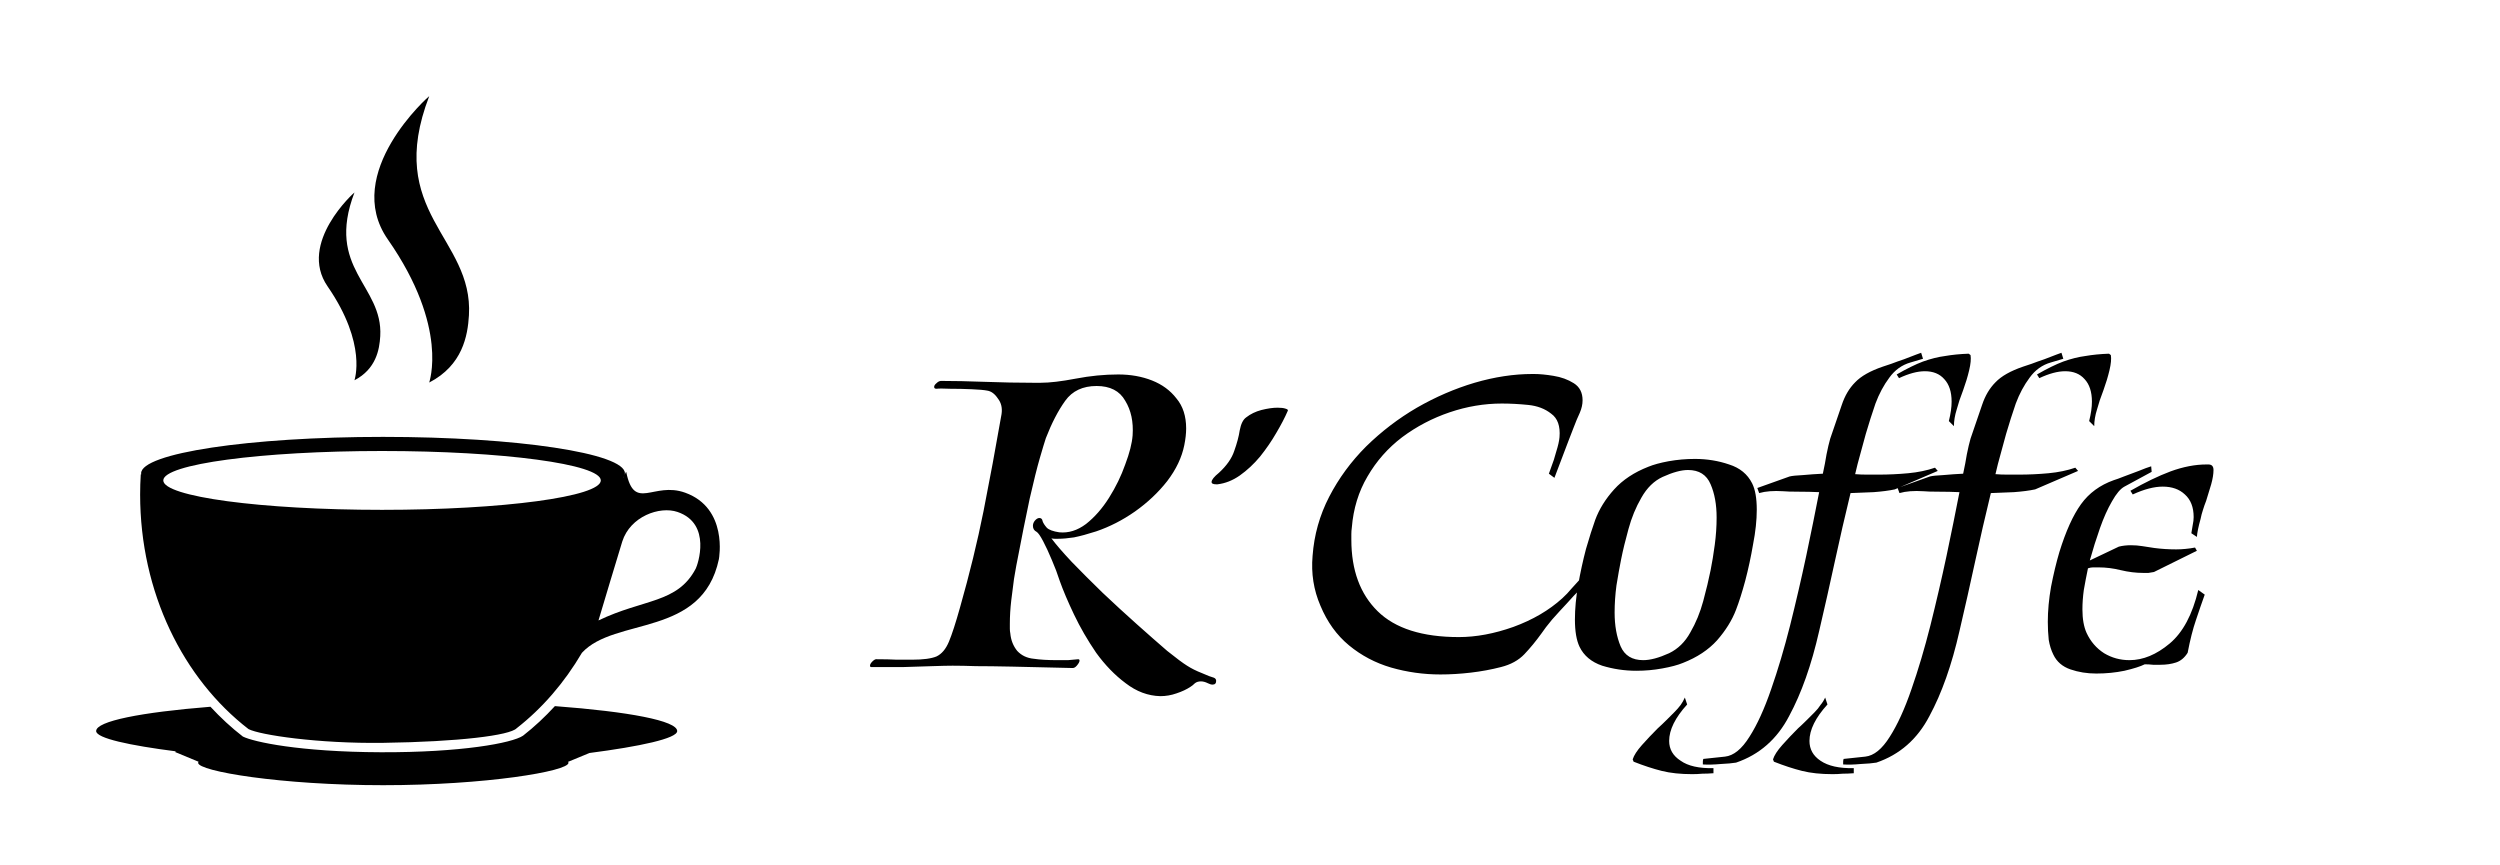 <svg width="130" height="45" viewBox="0 0 130 45" fill="none" xmlns="http://www.w3.org/2000/svg">
<g clip-path="url(#clip0_2_12)">
<path fill-rule="evenodd" clip-rule="evenodd" d="M28.855 36.718C28.339 37.279 27.788 37.796 27.199 38.255C26.632 38.642 23.973 39.133 19.806 39.117C15.559 39.101 13.19 38.579 12.63 38.301C12.031 37.84 11.469 37.318 10.944 36.751C7.332 37.041 5 37.499 5 38.015C5 38.389 6.742 38.762 9.161 39.072L9.093 39.1L10.328 39.612C10.311 39.63 10.303 39.648 10.303 39.667C10.303 40.106 14.609 40.83 19.926 40.83C25.244 40.83 29.561 40.106 29.561 39.667C29.561 39.65 29.552 39.633 29.538 39.616L30.651 39.156C33.264 38.817 35.214 38.401 35.214 38.015C35.214 37.48 32.702 37.007 28.855 36.718ZM22.32 19.892C24.048 18.995 24.322 17.469 24.385 16.394C24.621 12.339 19.977 11.076 22.32 5C22.331 4.972 17.76 8.997 20.165 12.446C23.382 17.059 22.299 19.903 22.32 19.892ZM35.628 25.62C33.974 25.024 32.989 26.621 32.566 24.553C32.559 24.521 32.529 24.574 32.483 24.683C32.489 24.66 32.496 24.637 32.496 24.614C32.496 23.567 26.864 22.718 19.917 22.718C12.97 22.718 7.338 23.567 7.338 24.614C7.338 24.631 7.343 24.646 7.346 24.662C7.337 24.665 7.328 24.667 7.32 24.67C7.298 25.016 7.287 25.364 7.287 25.716C7.287 30.81 9.528 35.295 12.924 37.913C13.507 38.217 16.541 38.675 19.927 38.628C23.863 38.573 26.517 38.241 26.866 37.869C28.202 36.827 29.353 35.491 30.26 33.946C31.983 32.072 36.516 33.159 37.381 29.082C37.391 29.031 37.866 26.425 35.628 25.62ZM32.447 24.774C32.439 24.794 32.429 24.818 32.421 24.841C32.421 24.834 32.421 24.828 32.421 24.821C32.432 24.805 32.438 24.79 32.447 24.774ZM19.866 26.512C13.584 26.512 8.491 25.826 8.491 24.982C8.491 24.137 13.584 23.452 19.866 23.452C26.149 23.452 31.242 24.137 31.242 24.982C31.242 25.826 26.149 26.512 19.866 26.512ZM36.177 29.571C35.223 31.382 33.469 31.132 31.121 32.263C31.112 32.268 32.335 28.23 32.358 28.158C32.772 26.855 34.299 26.304 35.232 26.622C37.027 27.233 36.279 29.377 36.177 29.571ZM18.433 19.774C19.555 19.186 19.732 18.185 19.773 17.48C19.926 14.82 16.912 13.992 18.433 10.008C18.44 9.99 15.473 12.629 17.034 14.891C19.122 17.916 18.419 19.781 18.433 19.774Z" fill="black"/>
</g>
<path d="M60.336 36.2C59.696 36.184 59.096 35.96 58.536 35.528C57.976 35.112 57.464 34.584 57 33.944C56.552 33.288 56.168 32.624 55.848 31.952C55.528 31.28 55.28 30.696 55.104 30.2C54.992 29.848 54.856 29.488 54.696 29.12C54.536 28.736 54.384 28.408 54.24 28.136C54.096 27.864 53.984 27.704 53.904 27.656C53.776 27.592 53.712 27.488 53.712 27.344C53.712 27.248 53.744 27.16 53.808 27.08C53.888 26.984 53.968 26.936 54.048 26.936C54.144 26.936 54.2 26.992 54.216 27.104C54.248 27.2 54.32 27.312 54.432 27.44C54.544 27.552 54.76 27.632 55.08 27.68C55.56 27.728 56.024 27.584 56.472 27.248C56.92 26.896 57.32 26.44 57.672 25.88C58.024 25.32 58.304 24.744 58.512 24.152C58.736 23.56 58.864 23.056 58.896 22.64C58.944 21.936 58.816 21.336 58.512 20.84C58.224 20.328 57.728 20.072 57.024 20.072C56.304 20.072 55.76 20.328 55.392 20.84C55.024 21.352 54.688 22 54.384 22.784C54.32 22.976 54.216 23.32 54.072 23.816C53.928 24.312 53.752 25.016 53.544 25.928C53.352 26.824 53.12 27.984 52.848 29.408C52.832 29.52 52.792 29.752 52.728 30.104C52.68 30.44 52.632 30.816 52.584 31.232C52.536 31.648 52.512 32.048 52.512 32.432C52.512 32.512 52.512 32.6 52.512 32.696C52.512 32.776 52.52 32.856 52.536 32.936C52.568 33.288 52.688 33.592 52.896 33.848C53.12 34.088 53.408 34.224 53.76 34.256C54.08 34.304 54.48 34.328 54.96 34.328C55.168 34.328 55.36 34.328 55.536 34.328C55.728 34.312 55.904 34.296 56.064 34.28C56.112 34.28 56.136 34.304 56.136 34.352C56.136 34.416 56.088 34.504 55.992 34.616C55.912 34.712 55.824 34.752 55.728 34.736C54.448 34.704 53.416 34.68 52.632 34.664C51.864 34.648 51.24 34.64 50.76 34.64C50.296 34.624 49.888 34.616 49.536 34.616C49.296 34.616 48.944 34.624 48.48 34.64C48.016 34.656 47.504 34.672 46.944 34.688C46.384 34.688 45.848 34.688 45.336 34.688H45.312C45.264 34.688 45.24 34.664 45.24 34.616C45.24 34.552 45.28 34.48 45.36 34.4C45.456 34.304 45.536 34.264 45.6 34.28C45.984 34.28 46.328 34.288 46.632 34.304C46.936 34.304 47.2 34.304 47.424 34.304C48 34.304 48.424 34.248 48.696 34.136C48.968 34.008 49.184 33.752 49.344 33.368C49.504 32.984 49.696 32.392 49.92 31.592C50.416 29.848 50.824 28.176 51.144 26.576C51.464 24.96 51.776 23.28 52.08 21.536C52.128 21.216 52.064 20.944 51.888 20.72C51.728 20.48 51.544 20.344 51.336 20.312C51.176 20.28 50.904 20.256 50.52 20.24C50.152 20.224 49.784 20.216 49.416 20.216C49.048 20.2 48.808 20.2 48.696 20.216C48.616 20.216 48.576 20.184 48.576 20.12C48.576 20.056 48.616 19.992 48.696 19.928C48.776 19.848 48.856 19.808 48.936 19.808C49.592 19.808 50.36 19.824 51.24 19.856C52.12 19.888 52.936 19.904 53.688 19.904H54.12C54.584 19.904 55.192 19.832 55.944 19.688C56.696 19.544 57.432 19.472 58.152 19.472C58.792 19.472 59.376 19.576 59.904 19.784C60.432 19.992 60.856 20.304 61.176 20.72C61.512 21.12 61.68 21.64 61.68 22.28C61.68 22.408 61.672 22.544 61.656 22.688C61.64 22.832 61.616 22.984 61.584 23.144C61.456 23.784 61.16 24.408 60.696 25.016C60.232 25.608 59.672 26.136 59.016 26.6C58.376 27.048 57.704 27.392 57 27.632C56.552 27.776 56.168 27.88 55.848 27.944C55.528 27.992 55.256 28.016 55.032 28.016C54.968 28.016 54.904 28.016 54.84 28.016C54.776 28.016 54.72 28.008 54.672 27.992C54.896 28.296 55.248 28.704 55.728 29.216C56.208 29.712 56.744 30.248 57.336 30.824C57.928 31.384 58.52 31.928 59.112 32.456C59.704 32.984 60.232 33.448 60.696 33.848C61.176 34.232 61.52 34.488 61.728 34.616C61.952 34.76 62.208 34.888 62.496 35C62.784 35.128 62.992 35.208 63.12 35.24C63.2 35.272 63.24 35.328 63.24 35.408C63.24 35.536 63.176 35.6 63.048 35.6C62.984 35.6 62.904 35.576 62.808 35.528C62.68 35.464 62.56 35.432 62.448 35.432C62.32 35.432 62.216 35.464 62.136 35.528C62.056 35.608 61.976 35.672 61.896 35.72C61.704 35.848 61.464 35.96 61.176 36.056C60.904 36.152 60.624 36.2 60.336 36.2ZM63.242 25.184C63.082 25.184 63.002 25.144 63.002 25.064C63.002 24.952 63.13 24.792 63.386 24.584C63.786 24.216 64.05 23.84 64.178 23.456C64.322 23.056 64.418 22.696 64.466 22.376C64.53 22.04 64.642 21.816 64.802 21.704C65.026 21.528 65.29 21.4 65.594 21.32C65.914 21.24 66.194 21.2 66.434 21.2C66.61 21.2 66.746 21.216 66.842 21.248C66.954 21.28 66.994 21.32 66.962 21.368C66.818 21.704 66.618 22.088 66.362 22.52C66.122 22.936 65.842 23.344 65.522 23.744C65.202 24.128 64.85 24.456 64.466 24.728C64.098 24.984 63.714 25.136 63.314 25.184H63.242ZM74.902 35.072C74.022 35.072 73.166 34.952 72.334 34.712C71.518 34.472 70.79 34.088 70.15 33.56C69.51 33.032 69.014 32.344 68.662 31.496C68.31 30.68 68.174 29.816 68.254 28.904C68.334 27.816 68.622 26.792 69.118 25.832C69.614 24.872 70.254 24 71.038 23.216C71.838 22.432 72.718 21.76 73.678 21.2C74.654 20.64 75.654 20.208 76.678 19.904C77.718 19.6 78.718 19.448 79.678 19.448H79.774C80.062 19.448 80.398 19.48 80.782 19.544C81.182 19.608 81.534 19.736 81.838 19.928C82.142 20.12 82.294 20.416 82.294 20.816C82.294 21.024 82.246 21.24 82.15 21.464C82.038 21.704 81.934 21.952 81.838 22.208C81.742 22.448 81.646 22.696 81.55 22.952L80.83 24.848L80.542 24.632C80.542 24.632 80.582 24.52 80.662 24.296C80.758 24.056 80.846 23.784 80.926 23.48C81.022 23.176 81.078 22.928 81.094 22.736C81.142 22.16 80.998 21.752 80.662 21.512C80.342 21.256 79.942 21.104 79.462 21.056C78.982 21.008 78.526 20.984 78.094 20.984C77.182 20.984 76.278 21.136 75.382 21.44C74.486 21.744 73.662 22.176 72.91 22.736C72.174 23.296 71.574 23.976 71.11 24.776C70.646 25.56 70.374 26.448 70.294 27.44C70.278 27.552 70.27 27.664 70.27 27.776C70.27 27.872 70.27 27.968 70.27 28.064C70.27 29.648 70.726 30.888 71.638 31.784C72.55 32.68 73.958 33.128 75.862 33.128C76.758 33.128 77.702 32.952 78.694 32.6C79.702 32.232 80.55 31.736 81.238 31.112C81.414 30.952 81.574 30.784 81.718 30.608C81.878 30.432 82.038 30.256 82.198 30.08L82.39 30.392C82.39 30.392 82.302 30.488 82.126 30.68C81.95 30.856 81.734 31.088 81.478 31.376C81.222 31.648 80.966 31.928 80.71 32.216C80.47 32.504 80.286 32.744 80.158 32.936C79.87 33.336 79.574 33.696 79.27 34.016C78.966 34.336 78.558 34.56 78.046 34.688C77.55 34.816 77.03 34.912 76.486 34.976C75.942 35.04 75.414 35.072 74.902 35.072ZM85.088 34.88C84.48 34.88 83.888 34.792 83.312 34.616C82.752 34.424 82.36 34.096 82.136 33.632C81.976 33.296 81.896 32.824 81.896 32.216C81.896 31.656 81.952 31.056 82.064 30.416C82.176 29.776 82.312 29.152 82.472 28.544C82.648 27.936 82.808 27.432 82.952 27.032C83.16 26.472 83.488 25.944 83.936 25.448C84.384 24.952 84.976 24.56 85.712 24.272C85.984 24.16 86.336 24.064 86.768 23.984C87.216 23.904 87.672 23.864 88.136 23.864C88.76 23.864 89.352 23.96 89.912 24.152C90.472 24.328 90.872 24.656 91.112 25.136C91.272 25.456 91.352 25.912 91.352 26.504C91.352 27.048 91.288 27.648 91.16 28.304C91.048 28.96 90.912 29.592 90.752 30.2C90.592 30.792 90.432 31.296 90.272 31.712C90.064 32.256 89.736 32.784 89.288 33.296C88.84 33.792 88.248 34.184 87.512 34.472C87.24 34.584 86.88 34.68 86.432 34.76C86 34.84 85.552 34.88 85.088 34.88ZM85.448 34.328C85.816 34.328 86.264 34.208 86.792 33.968C87.256 33.744 87.624 33.384 87.896 32.888C88.184 32.392 88.408 31.848 88.568 31.256C88.728 30.664 88.856 30.128 88.952 29.648C89.032 29.248 89.104 28.808 89.168 28.328C89.232 27.848 89.264 27.376 89.264 26.912C89.264 26.24 89.16 25.664 88.952 25.184C88.744 24.688 88.352 24.44 87.776 24.44C87.424 24.44 86.984 24.56 86.456 24.8C86.008 25.008 85.64 25.368 85.352 25.88C85.064 26.376 84.84 26.92 84.68 27.512C84.52 28.088 84.392 28.616 84.296 29.096C84.216 29.496 84.136 29.944 84.056 30.44C83.992 30.92 83.96 31.392 83.96 31.856C83.96 32.528 84.064 33.112 84.272 33.608C84.48 34.088 84.872 34.328 85.448 34.328ZM88.548 39.752C88.548 39.704 88.548 39.656 88.548 39.608C88.548 39.56 88.556 39.512 88.572 39.464L89.7 39.344C90.148 39.296 90.572 38.952 90.972 38.312C91.372 37.688 91.748 36.864 92.1 35.84C92.452 34.832 92.78 33.728 93.084 32.528C93.388 31.312 93.668 30.104 93.924 28.904C94.18 27.688 94.404 26.584 94.596 25.592C94.244 25.576 93.884 25.568 93.516 25.568C93.148 25.568 92.884 25.56 92.724 25.544C92.228 25.512 91.812 25.544 91.476 25.64L91.38 25.376L93.06 24.776C93.188 24.744 93.42 24.72 93.756 24.704C94.108 24.672 94.452 24.648 94.788 24.632C94.868 24.264 94.932 23.928 94.98 23.624C95.044 23.304 95.108 23.032 95.172 22.808C95.412 22.104 95.612 21.52 95.772 21.056C95.932 20.576 96.164 20.184 96.468 19.88C96.772 19.56 97.252 19.288 97.908 19.064C97.988 19.032 98.132 18.984 98.34 18.92C98.548 18.84 98.772 18.76 99.012 18.68C99.252 18.584 99.46 18.504 99.636 18.44C99.812 18.376 99.9 18.344 99.9 18.344L99.996 18.656L99.348 18.848C98.9 18.976 98.532 19.24 98.244 19.64C97.956 20.024 97.716 20.472 97.524 20.984C97.348 21.496 97.18 22.024 97.02 22.568C96.924 22.92 96.828 23.272 96.732 23.624C96.636 23.96 96.548 24.304 96.468 24.656C96.66 24.672 96.86 24.68 97.068 24.68C97.276 24.68 97.484 24.68 97.692 24.68C98.204 24.68 98.716 24.656 99.228 24.608C99.74 24.56 100.204 24.464 100.62 24.32L100.764 24.488L98.532 25.448C98.228 25.512 97.86 25.56 97.428 25.592C97.012 25.608 96.612 25.624 96.228 25.64C95.94 26.824 95.668 28.008 95.412 29.192C95.156 30.376 94.884 31.584 94.596 32.816C94.196 34.576 93.676 36.048 93.036 37.232C92.412 38.432 91.492 39.24 90.276 39.656C90.084 39.688 89.82 39.712 89.484 39.728C89.132 39.76 88.82 39.768 88.548 39.752ZM101.604 22.16L101.34 21.896C101.436 21.512 101.484 21.176 101.484 20.888C101.484 20.376 101.356 19.984 101.1 19.712C100.86 19.44 100.524 19.304 100.092 19.304C99.708 19.304 99.26 19.424 98.748 19.664L98.628 19.472C99.156 19.168 99.612 18.944 99.996 18.8C100.396 18.656 100.78 18.56 101.148 18.512C101.516 18.448 101.924 18.408 102.372 18.392L102.468 18.464C102.5 18.656 102.476 18.92 102.396 19.256C102.316 19.592 102.212 19.936 102.084 20.288C102.02 20.464 101.956 20.64 101.892 20.816C101.844 20.976 101.796 21.136 101.748 21.296C101.652 21.6 101.604 21.888 101.604 22.16ZM87.996 40.256C87.388 40.256 86.86 40.2 86.412 40.088C85.964 39.976 85.476 39.816 84.948 39.608L84.9 39.488C84.964 39.28 85.124 39.032 85.38 38.744C85.636 38.456 85.908 38.168 86.196 37.88C86.356 37.736 86.508 37.592 86.652 37.448C86.796 37.304 86.932 37.168 87.06 37.04C87.188 36.912 87.3 36.784 87.396 36.656C87.476 36.544 87.548 36.416 87.612 36.272L87.732 36.632C87.108 37.32 86.796 37.952 86.796 38.528C86.796 38.96 86.996 39.304 87.396 39.56C87.78 39.832 88.348 39.96 89.1 39.944V40.208C88.892 40.224 88.7 40.232 88.524 40.232C88.348 40.248 88.172 40.256 87.996 40.256ZM95.844 39.752C95.844 39.704 95.844 39.656 95.844 39.608C95.844 39.56 95.852 39.512 95.868 39.464L96.996 39.344C97.444 39.296 97.868 38.952 98.268 38.312C98.668 37.688 99.044 36.864 99.396 35.84C99.748 34.832 100.076 33.728 100.38 32.528C100.684 31.312 100.964 30.104 101.22 28.904C101.476 27.688 101.7 26.584 101.892 25.592C101.54 25.576 101.18 25.568 100.812 25.568C100.444 25.568 100.18 25.56 100.02 25.544C99.524 25.512 99.108 25.544 98.772 25.64L98.676 25.376L100.356 24.776C100.484 24.744 100.716 24.72 101.052 24.704C101.404 24.672 101.748 24.648 102.084 24.632C102.164 24.264 102.228 23.928 102.276 23.624C102.34 23.304 102.404 23.032 102.468 22.808C102.708 22.104 102.908 21.52 103.068 21.056C103.228 20.576 103.46 20.184 103.764 19.88C104.068 19.56 104.548 19.288 105.204 19.064C105.284 19.032 105.428 18.984 105.636 18.92C105.844 18.84 106.068 18.76 106.308 18.68C106.548 18.584 106.756 18.504 106.932 18.44C107.108 18.376 107.196 18.344 107.196 18.344L107.292 18.656L106.644 18.848C106.196 18.976 105.828 19.24 105.54 19.64C105.252 20.024 105.012 20.472 104.82 20.984C104.644 21.496 104.476 22.024 104.316 22.568C104.22 22.92 104.124 23.272 104.028 23.624C103.932 23.96 103.844 24.304 103.764 24.656C103.956 24.672 104.156 24.68 104.364 24.68C104.572 24.68 104.78 24.68 104.988 24.68C105.5 24.68 106.012 24.656 106.524 24.608C107.036 24.56 107.5 24.464 107.916 24.32L108.06 24.488L105.828 25.448C105.524 25.512 105.156 25.56 104.724 25.592C104.308 25.608 103.908 25.624 103.524 25.64C103.236 26.824 102.964 28.008 102.708 29.192C102.452 30.376 102.18 31.584 101.892 32.816C101.492 34.576 100.972 36.048 100.332 37.232C99.708 38.432 98.788 39.24 97.572 39.656C97.38 39.688 97.108 39.712 96.756 39.728C96.42 39.76 96.116 39.768 95.844 39.752ZM108.9 22.16L108.636 21.896C108.732 21.512 108.78 21.176 108.78 20.888C108.78 20.376 108.652 19.984 108.396 19.712C108.156 19.44 107.82 19.304 107.388 19.304C107.004 19.304 106.556 19.424 106.044 19.664L105.924 19.472C106.452 19.168 106.908 18.944 107.292 18.8C107.692 18.656 108.076 18.56 108.444 18.512C108.812 18.448 109.22 18.408 109.668 18.392L109.764 18.464C109.796 18.656 109.772 18.92 109.692 19.256C109.612 19.592 109.508 19.936 109.38 20.288C109.316 20.464 109.252 20.64 109.188 20.816C109.14 20.976 109.092 21.136 109.044 21.296C108.948 21.6 108.9 21.888 108.9 22.16ZM95.292 40.256C94.684 40.256 94.156 40.2 93.708 40.088C93.26 39.976 92.772 39.816 92.244 39.608L92.196 39.488C92.26 39.28 92.42 39.032 92.676 38.744C92.932 38.456 93.204 38.168 93.492 37.88C93.652 37.736 93.804 37.592 93.948 37.448C94.092 37.304 94.228 37.168 94.356 37.04C94.484 36.912 94.588 36.784 94.668 36.656C94.764 36.544 94.844 36.416 94.908 36.272L95.028 36.632C94.404 37.32 94.092 37.952 94.092 38.528C94.092 38.96 94.284 39.304 94.668 39.56C95.068 39.832 95.644 39.96 96.396 39.944V40.208C96.188 40.224 95.996 40.232 95.82 40.232C95.644 40.248 95.468 40.256 95.292 40.256ZM114.238 27.92L113.95 27.728C113.982 27.568 114.006 27.424 114.022 27.296C114.054 27.152 114.07 27.016 114.07 26.888C114.07 26.376 113.918 25.984 113.614 25.712C113.326 25.44 112.942 25.304 112.462 25.304C112.014 25.304 111.494 25.44 110.902 25.712L110.782 25.52C111.534 25.088 112.23 24.752 112.87 24.512C113.526 24.272 114.15 24.152 114.742 24.152H114.838C115.014 24.152 115.102 24.248 115.102 24.44C115.102 24.648 115.062 24.896 114.982 25.184C114.902 25.456 114.814 25.744 114.718 26.048C114.654 26.208 114.598 26.368 114.55 26.528C114.502 26.672 114.462 26.824 114.43 26.984C114.318 27.384 114.254 27.696 114.238 27.92ZM109.006 35.024C108.526 35.024 108.078 34.952 107.662 34.808C107.246 34.664 106.95 34.408 106.774 34.04C106.662 33.816 106.582 33.56 106.534 33.272C106.502 32.968 106.486 32.656 106.486 32.336C106.486 31.76 106.542 31.152 106.654 30.512C106.782 29.856 106.926 29.256 107.086 28.712C107.422 27.624 107.798 26.792 108.214 26.216C108.63 25.64 109.198 25.224 109.918 24.968C110.03 24.936 110.206 24.872 110.446 24.776C110.702 24.68 110.958 24.584 111.214 24.488C111.486 24.376 111.702 24.296 111.862 24.248L111.886 24.536L110.47 25.304C110.262 25.416 110.046 25.672 109.822 26.072C109.598 26.456 109.39 26.92 109.198 27.464C109.006 28.008 108.83 28.568 108.67 29.144L110.182 28.424C110.374 28.376 110.582 28.352 110.806 28.352C111.014 28.352 111.214 28.368 111.406 28.4C111.614 28.432 111.822 28.464 112.03 28.496C112.398 28.544 112.774 28.568 113.158 28.568C113.318 28.568 113.478 28.56 113.638 28.544C113.814 28.528 113.982 28.504 114.142 28.472L114.238 28.64L112.006 29.744C111.91 29.76 111.814 29.776 111.718 29.792C111.638 29.792 111.55 29.792 111.454 29.792C111.07 29.792 110.678 29.744 110.278 29.648C109.894 29.552 109.51 29.504 109.126 29.504C109.03 29.504 108.934 29.504 108.838 29.504C108.758 29.504 108.67 29.52 108.574 29.552C108.494 29.936 108.422 30.312 108.358 30.68C108.31 31.032 108.286 31.368 108.286 31.688C108.286 32.184 108.358 32.592 108.502 32.912C108.71 33.36 109.014 33.712 109.414 33.968C109.814 34.208 110.254 34.328 110.734 34.328C111.438 34.328 112.134 34.04 112.822 33.464C113.51 32.888 114.006 31.96 114.31 30.68L114.646 30.92C114.502 31.32 114.35 31.76 114.19 32.24C114.03 32.704 113.886 33.272 113.758 33.944C113.598 34.2 113.398 34.368 113.158 34.448C112.918 34.528 112.646 34.568 112.342 34.568C112.23 34.568 112.102 34.568 111.958 34.568C111.814 34.552 111.67 34.544 111.526 34.544C111.302 34.656 110.95 34.768 110.47 34.88C110.006 34.976 109.518 35.024 109.006 35.024Z" fill="black"/>
<defs>
<clipPath id="clip0_2_12">
<rect width="32.43" height="35.83" fill="white" transform="translate(5 5)"/>
</clipPath>
</defs>
</svg>
